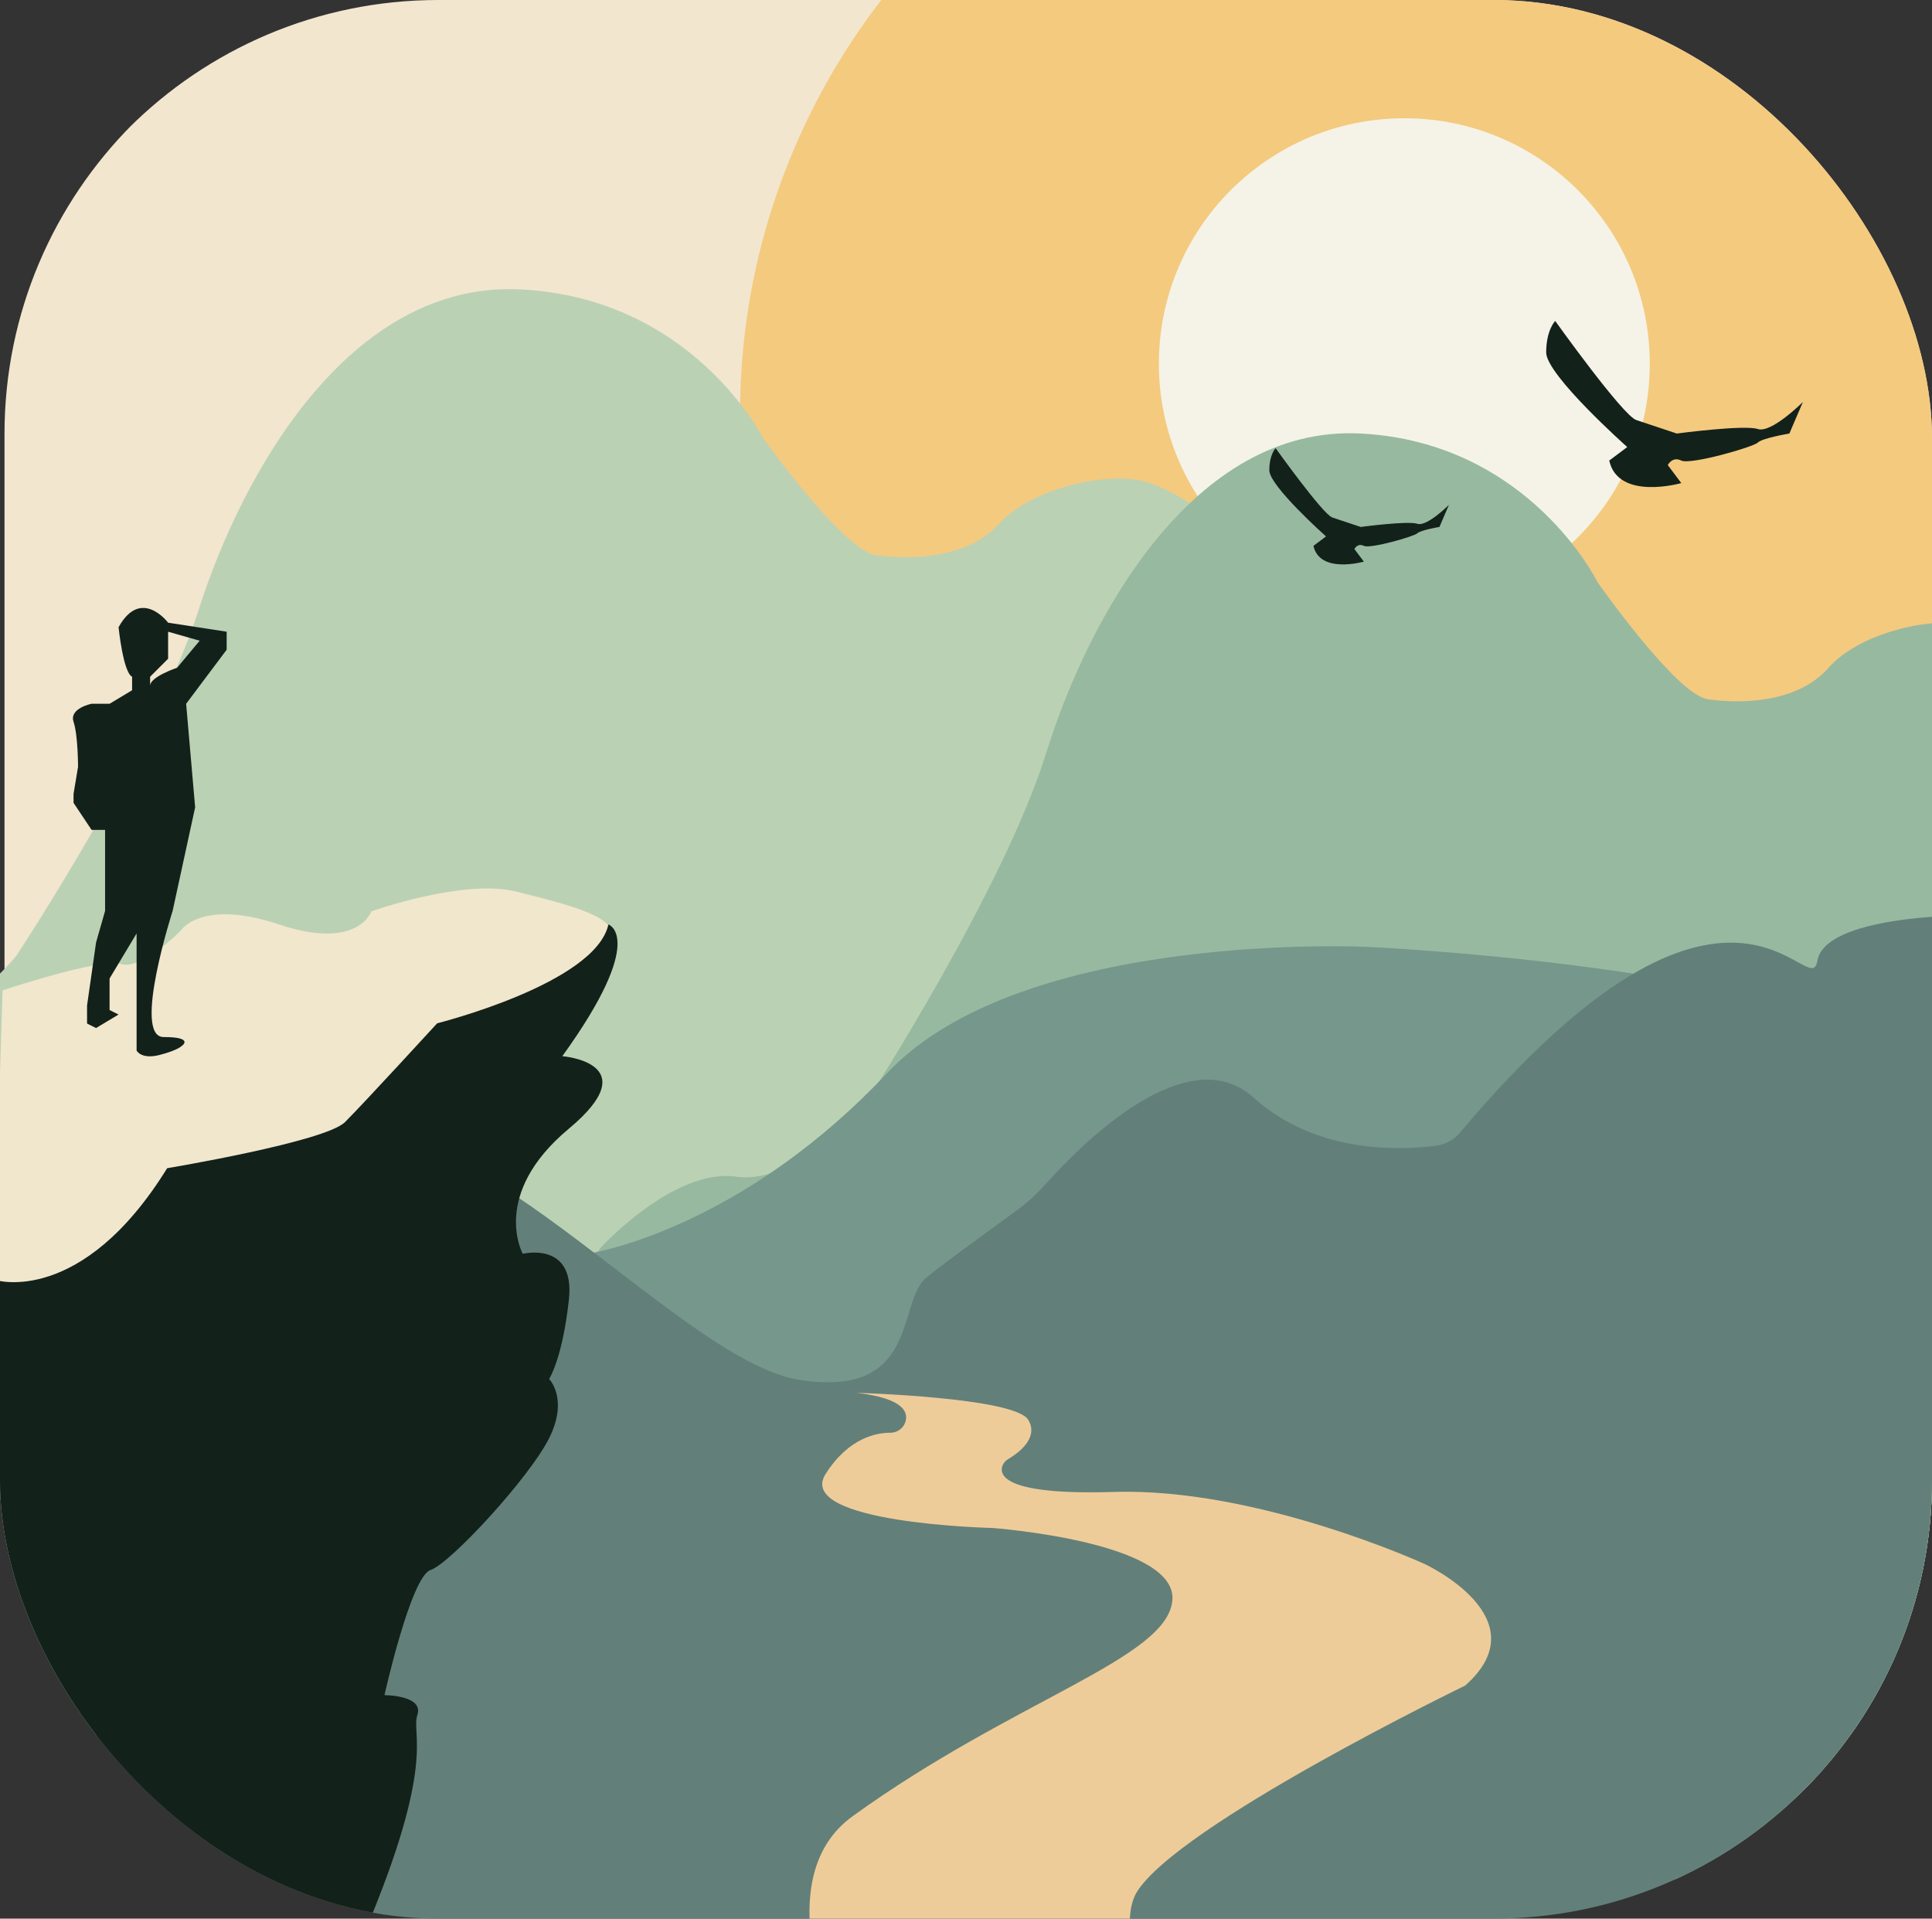 <?xml version="1.0" encoding="UTF-8"?>
<svg id="uuid-f93cafb7-043e-4cea-8c3a-c2b17d02a537" data-name="Layer 2" xmlns="http://www.w3.org/2000/svg" xmlns:xlink="http://www.w3.org/1999/xlink" viewBox="0 0 429 426">
  <rect x="0" y="0" width="429" height="426" fill="#333333" stroke="none"/>
  <defs>
    <style>
      .uuid-784320f4-3e7c-4146-9383-31e5a3c8d50c {
        clip-path: url(#uuid-13ed8677-b05e-4a80-81f4-8fc30a0e7724);
      }

      .uuid-944f1fbc-fce5-4311-a715-dc61556a0979 {
        fill: none;
      }

      .uuid-944f1fbc-fce5-4311-a715-dc61556a0979, .uuid-444514d1-48b4-4a2b-a03c-3062e4e4a665, .uuid-a328d17f-93df-499d-9ff8-459541b600f3, .uuid-49bda1cd-f608-4139-a948-0e29a4056f7d, .uuid-5ae5e02f-be91-4032-b388-c0c27afb279f, .uuid-1cc64485-776d-4597-8622-3e7b60735e52, .uuid-62d0eca0-b4d7-482e-8c96-e492f1fd4bda, .uuid-45a6b2d2-e362-4d50-95b9-267995edc340, .uuid-caca8781-7ce8-4c90-9086-84328f9e7edb, .uuid-7236872a-3e4e-460c-9d4e-8a2a92252b88, .uuid-191979dd-8e67-4496-bcae-b885a01fdd49 {
        stroke-width: 0px;
      }

      .uuid-444514d1-48b4-4a2b-a03c-3062e4e4a665 {
        fill: #f2e6cf;
      }

      .uuid-a328d17f-93df-499d-9ff8-459541b600f3 {
        fill: #f4ca7f;
      }

      .uuid-49bda1cd-f608-4139-a948-0e29a4056f7d {
        fill: #f1e7cd;
      }

      .uuid-5ae5e02f-be91-4032-b388-c0c27afb279f {
        fill: #bbd1b4;
      }

      .uuid-1cc64485-776d-4597-8622-3e7b60735e52 {
        fill: #628079;
      }

      .uuid-62d0eca0-b4d7-482e-8c96-e492f1fd4bda {
        fill: #f5f3e7;
      }

      .uuid-45a6b2d2-e362-4d50-95b9-267995edc340 {
        fill: #97b9a0;
      }

      .uuid-caca8781-7ce8-4c90-9086-84328f9e7edb {
        fill: #76978b;
      }

      .uuid-7236872a-3e4e-460c-9d4e-8a2a92252b88 {
        fill: #eecc9a;
      }

      .uuid-191979dd-8e67-4496-bcae-b885a01fdd49 {
        fill: #13211b;
      }
    </style>
    <clipPath id="uuid-13ed8677-b05e-4a80-81f4-8fc30a0e7724">
      <rect class="uuid-944f1fbc-fce5-4311-a715-dc61556a0979" y="0" width="429" height="426" rx="97.34" ry="97.34"/>
    </clipPath>
  </defs>
  <g id="uuid-8dcbfea6-5bb2-4262-bdce-6281d21c7116" data-name="Layer 7">
    <g class="uuid-784320f4-3e7c-4146-9383-31e5a3c8d50c">
      <rect class="uuid-444514d1-48b4-4a2b-a03c-3062e4e4a665" x="1" y="-1" width="429" height="426" rx="97.34" ry="97.34"/>
      <ellipse class="uuid-a328d17f-93df-499d-9ff8-459541b600f3" cx="317.83" cy="91.76" rx="153.5" ry="151.5"/>
      <circle class="uuid-62d0eca0-b4d7-482e-8c96-e492f1fd4bda" cx="311.83" cy="80.76" r="54.5"/>
      <path class="uuid-5ae5e02f-be91-4032-b388-c0c27afb279f" d="M-84.67,242.26s5.96,9,16.7,7,10.74-4,10.74-4c0,0,16.7-18,31.01-16s29.82-17,29.82-17c0,0,31.01-47,40.56-77s33.4-73,71.57-71,53.68,33,53.68,33c0,0,17.89,25,25.05,26s20.28,1,27.44-7c7.16-8,25.05-12,33.4-9s25.05,12,32.21,43,33.4,30,33.4,30c0,0,20.28-12,32.21,7s20.28,30,25.05,30,3.58,6,21.47,2,19.09-12,29.82-12l2.89,178H-84.67v-143Z"/>
      <path class="uuid-45a6b2d2-e362-4d50-95b9-267995edc340" d="M106.33,274.26s5.83,9,16.33,7,10.5-4,10.5-4c0,0,16.33-18,30.32-16s29.15-17,29.15-17c0,0,30.32-47,39.65-77s32.65-73,69.97-71,52.48,33,52.48,33c0,0,17.49,25,24.49,26s19.82,1,26.82-7c7-8,24.49-12,32.65-9s24.49,12,31.49,43c7,31,32.65,30,32.65,30,0,0,19.82-12,31.49,7,11.66,19,19.82,30,24.49,30s3.5,6,20.99,2,18.66-12,29.15-12l2.83,178H106.33v-143Z"/>
      <path class="uuid-caca8781-7ce8-4c90-9086-84328f9e7edb" d="M-43.96,262.26S-22.77,238.26-.46,242.26s23.43,9,23.43,9c0,0,12.27,12,15.62,12s20.08,0,26.77-3,21.19,0,21.19,0c0,0,12.27,6,13.39,9s25.66,10,31.23,9,35.7-8,65.82-40c30.12-32,107.09-28,107.09-28,0,0,85.89,4,116.01,22,30.12,18,60.24,18,60.24,18l-46.85,71-488.59-5,11.16-54Z"/>
      <path class="uuid-1cc64485-776d-4597-8622-3e7b60735e52" d="M436.06,203.26s-30.89,0-32.52,10.11c-1.61,10-19.14-33.46-79.39,38.16-1.31,1.56-3.16,2.56-5.18,2.84-7.55,1.02-26.59,2.02-40.62-10.67-14.78-13.37-38.44,10.55-46.21,19.25-1.88,2.11-3.97,4.02-6.25,5.7-6.42,4.72-19.24,13.96-20.7,15.49-5.86,6.13-1.63,26.28-27.64,22.24s-71.54-60.66-102.43-54.59c-30.89,6.07-69.91,26.28-74.79,14.15s-13.01,230.49-13.01,230.49l289.4,169.83,201.6-196.12-42.27-266.88Z"/>
      <path class="uuid-7236872a-3e4e-460c-9d4e-8a2a92252b88" d="M190.33,309.26s35,1,38,6c2.5,4.16-2.62,7.63-4.41,8.67-.61.36-1.11.89-1.34,1.56-.75,2.2.75,6.52,24.75,5.77,32-1,69,16,69,16,0,0,26,12,9,27,0,0-64,31-73,46,0,0-18,29,74,45l-96,62s-77-98-41-124,70-35,71-48-40-16-40-16c0,0-44-1-37-12,5.18-8.14,11.45-9.16,14.36-9.14,1.47,0,2.82-.9,3.31-2.28.78-2.22-.22-5.34-10.67-6.57Z"/>
      <path class="uuid-49bda1cd-f608-4139-a948-0e29a4056f7d" d="M.57,219.89s21.94-7.31,26.32-5.85,13.16-7.31,13.16-7.31c0,0,4.39-7.31,21.94-1.46s20.47-2.92,20.47-2.92c0,0,20.47-7.31,32.17-4.39s23.4,5.85,20.47,10.24-23.4,32.17-23.4,32.17l-67.27,43.87-46.14,8.92L.57,219.89Z"/>
      <path class="uuid-191979dd-8e67-4496-bcae-b885a01fdd49" d="M-.9,284.24s19.01,5.85,38.02-24.86c0,0,35.1-5.85,39.49-10.24s20.47-21.94,20.47-21.94c0,0,35.1-8.77,38.02-21.94,0,0,8.77,2.92-10.24,29.25,0,0,19.01,1.46,1.46,16.09s-10.24,27.79-10.24,27.79c0,0,11.7-2.92,10.24,10.24s-4.39,17.55-4.39,17.55c0,0,4.39,4.39,0,13.16s-21.94,27.79-26.32,29.25-10.24,27.79-10.24,27.79c0,0,8.77,0,7.31,4.39s4.39,10.24-11.7,48.26c0,0,7.31-4.39,4.39,1.46l-4.39,8.77-90.67-1.46L-.9,284.24Z"/>
      <path class="uuid-191979dd-8e67-4496-bcae-b885a01fdd49" d="M361.33,99.26s-18-16-18-21,2-7,2-7c0,0,15,21,18,22l9,3s15-2,18-1,10-6,10-6l-3,7s-6,1-7,2-15,5-17,4-3,1-3,1l3,4s-14,4-16-5l4-3Z"/>
      <path class="uuid-191979dd-8e67-4496-bcae-b885a01fdd49" d="M294.44,119.1s-12.59-11.19-12.59-14.69,1.4-4.9,1.4-4.9c0,0,10.49,14.69,12.59,15.39l6.3,2.1s10.49-1.4,12.59-.7,7-4.2,7-4.2l-2.1,4.9s-4.2.7-4.9,1.4-10.49,3.5-11.89,2.8-2.1.7-2.1.7l2.1,2.8s-9.79,2.8-11.19-3.5l2.8-2.1Z"/>
    </g>
    <path class="uuid-191979dd-8e67-4496-bcae-b885a01fdd49" d="M33.33,152.26v-2l4-4v-8s-6-8-11,1c0,0,1,10,3,11v3l-5,3h-4s-5,1-4,4,1,10,1,10l-1,6v2l4,6h3v18l-2,7-2,14v4l2,1,5-3-2-1v-7l3-5,3-5v26s1,2,5,1,5-2,5-2c0,0,3-2-4-2s2-28,2-28l5-23-2-23,9-12v-4l-13-2v2l7,2-5,6s-6,2-6,4Z"/>
  </g>
</svg>